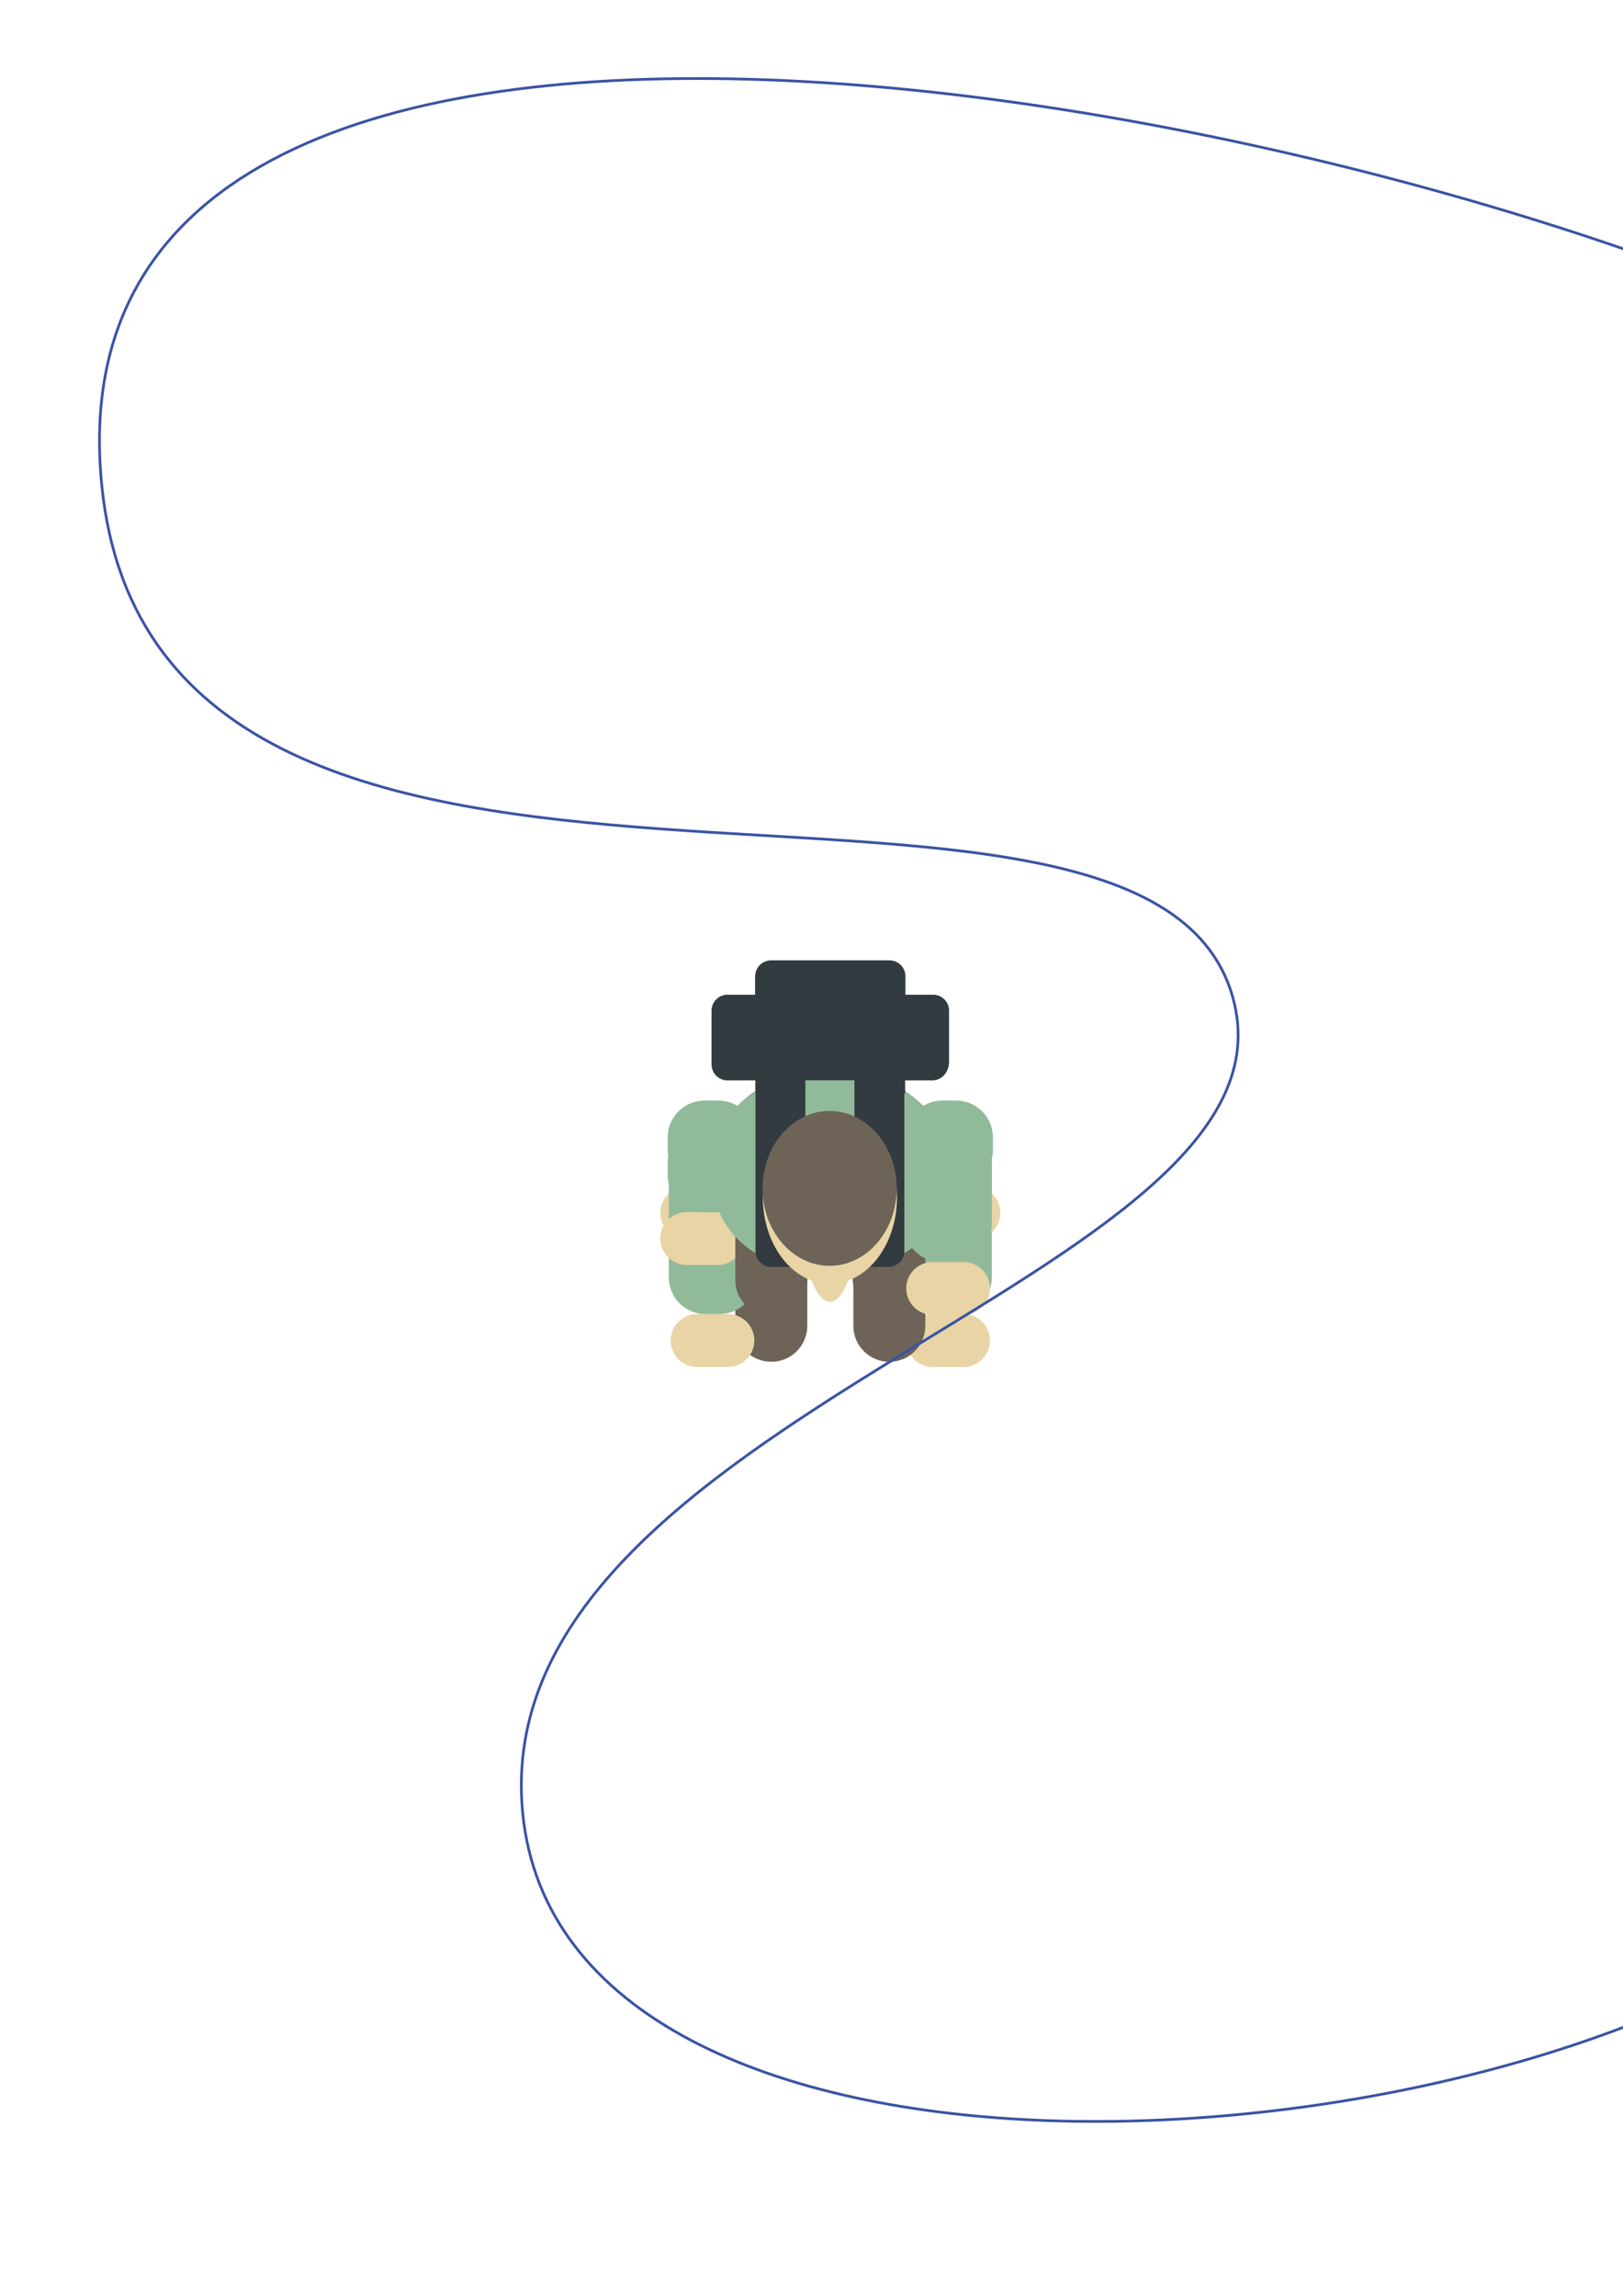 <?xml version="1.0" encoding="utf-8"?>
<!-- Generator: Adobe Illustrator 18.1.0, SVG Export Plug-In . SVG Version: 6.00 Build 0)  -->
<svg version="1.1" id="Layer_1" xmlns="http://www.w3.org/2000/svg" xmlns:xlink="http://www.w3.org/1999/xlink" x="0px" y="0px"
	 viewBox="0 0 595.3 841.9" enable-background="new 0 0 595.3 841.9" xml:space="preserve">
<g>
	<g id="m3">
		<path fill="#E8D4A5" d="M263.2,454.5h-11.3c-5.3,0-9.7-4.3-9.7-9.7v0c0-5.3,4.3-9.7,9.7-9.7h11.3c5.3,0,9.7,4.3,9.7,9.7v0
			C272.9,450.1,268.5,454.5,263.2,454.5z"/>
		<path fill="#323B3F" d="M347.8,389.7v-19.1c0-3.2-2.6-5.8-5.8-5.8h-75.2c-3.2,0-5.8,2.6-5.8,5.8v19.1c0,3.2,2.6,5.8,5.8,5.8H342
			C345.2,395.5,347.8,392.9,347.8,389.7z"/>
		<path fill="#323B3F" d="M331.7,377.1V358c0-3.2-2.6-5.8-5.8-5.8h-43.1c-3.2,0-5.8,2.6-5.8,5.8v19.1c0,3.2,2.6,5.8,5.8,5.8h43.1
			C329.1,382.9,331.7,380.3,331.7,377.1z"/>
		<path fill="#6D6357" d="M282.9,499.4L282.9,499.4c-7.3,0-13.2-5.9-13.2-13.2v-47.7c0-7.3,5.9-13.2,13.2-13.2h0
			c7.3,0,13.2,5.9,13.2,13.2v47.7C296.1,493.5,290.2,499.4,282.9,499.4z"/>
		<path fill="#6D6357" d="M325.9,472.9L325.9,472.9c-7.3,0-13.2-5.9-13.2-13.2v-47.7c0-7.3,5.9-13.2,13.2-13.2h0
			c7.3,0,13.2,5.9,13.2,13.2v47.7C339,467,333.1,472.9,325.9,472.9z"/>
		<path fill="#91BA9B" d="M314.8,463.6H294c-18.2,0-33-14.8-33-33v-2c0-18.2,14.8-33,33-33h20.8c18.2,0,33,14.8,33,33v2
			C347.8,448.8,333,463.6,314.8,463.6z"/>
		<path fill="#91BA9B" d="M263.5,435.1h-5.1c-7.5,0-13.5-6.1-13.5-13.5v-4.5c0-7.5,6.1-13.5,13.5-13.5h5.1c7.5,0,13.5,6.1,13.5,13.5
			v4.5C277,429.1,271,435.1,263.5,435.1z"/>
		<path fill="#91BA9B" d="M350.3,481.9h-5.1c-7.5,0-13.5-6.1-13.5-13.5v-42.7c0-7.5,6.1-13.5,13.5-13.5h5.1
			c7.5,0,13.5,6.1,13.5,13.5v42.7C363.8,475.9,357.8,481.9,350.3,481.9z"/>
		<path fill="#E8D4A5" d="M353.4,501.3h-11.3c-5.3,0-9.7-4.3-9.7-9.7v0c0-5.3,4.3-9.7,9.7-9.7h11.3c5.3,0,9.7,4.3,9.7,9.7v0
			C363.1,496.9,358.8,501.3,353.4,501.3z"/>
		<path fill="#323B3F" d="M295.4,458.1v-84.8c0-3.2-2.6-5.8-5.8-5.8h-6.7c-3.2,0-5.8,2.6-5.8,5.8v84.8c0,3.2,2.6,5.8,5.8,5.8h6.7
			C292.8,463.9,295.4,461.3,295.4,458.1z"/>
		<path fill="#323B3F" d="M331.7,458.1v-84.8c0-3.2-2.6-5.8-5.8-5.8h-6.7c-3.2,0-5.8,2.6-5.8,5.8v84.8c0,3.2,2.6,5.8,5.8,5.8h6.7
			C329.1,463.9,331.7,461.3,331.7,458.1z"/>
		<ellipse fill="#E8D4A5" cx="304.4" cy="438.4" rx="24.6" ry="31.7"/>
		<ellipse fill="#E8D4A5" cx="304.4" cy="447.9" rx="9.7" ry="28.8"/>
		<ellipse fill="#6D6357" cx="304.3" cy="435.1" rx="24.6" ry="28.4"/>
	</g>
	<g id="m2">
		<path fill="#E8D4A5" d="M345.9,454.5h11.3c5.3,0,9.7-4.3,9.7-9.7v0c0-5.3-4.3-9.7-9.7-9.7h-11.3c-5.3,0-9.7,4.3-9.7,9.7v0
			C336.2,450.1,340.6,454.5,345.9,454.5z"/>
		<path fill="#323B3F" d="M261.3,389.7v-19.1c0-3.2,2.6-5.8,5.8-5.8h75.2c3.2,0,5.8,2.6,5.8,5.8v19.1c0,3.2-2.6,5.8-5.8,5.8h-75.2
			C263.9,395.5,261.3,392.9,261.3,389.7z"/>
		<path fill="#323B3F" d="M277.4,377.1V358c0-3.2,2.6-5.8,5.8-5.8h43.1c3.2,0,5.8,2.6,5.8,5.8v19.1c0,3.2-2.6,5.8-5.8,5.8h-43.1
			C280,382.9,277.4,380.3,277.4,377.1z"/>
		<path fill="#6D6357" d="M326.2,499.4L326.2,499.4c7.3,0,13.2-5.9,13.2-13.2v-47.7c0-7.3-5.9-13.2-13.2-13.2h0
			c-7.3,0-13.2,5.9-13.2,13.2v47.7C313,493.5,318.9,499.4,326.2,499.4z"/>
		<path fill="#6D6357" d="M283.2,472.9L283.2,472.9c7.3,0,13.2-5.9,13.2-13.2v-47.7c0-7.3-5.9-13.2-13.2-13.2h0
			c-7.3,0-13.2,5.9-13.2,13.2v47.7C270.1,467,276,472.9,283.2,472.9z"/>
		<path fill="#91BA9B" d="M294.3,463.6h20.8c18.2,0,33-14.8,33-33v-2c0-18.2-14.8-33-33-33h-20.8c-18.2,0-33,14.8-33,33v2
			C261.3,448.8,276.1,463.6,294.3,463.6z"/>
		<path fill="#91BA9B" d="M345.6,435.1h5.1c7.5,0,13.5-6.1,13.5-13.5v-4.5c0-7.5-6.1-13.5-13.5-13.5h-5.1c-7.5,0-13.5,6.1-13.5,13.5
			v4.5C332.1,429.1,338.1,435.1,345.6,435.1z"/>
		<path fill="#91BA9B" d="M258.8,481.9h5.1c7.5,0,13.5-6.1,13.5-13.5v-42.7c0-7.5-6.1-13.5-13.5-13.5h-5.1
			c-7.5,0-13.5,6.1-13.5,13.5v42.7C245.3,475.9,251.3,481.9,258.8,481.9z"/>
		<path fill="#E8D4A5" d="M255.7,501.3H267c5.3,0,9.7-4.3,9.7-9.7v0c0-5.3-4.3-9.7-9.7-9.7h-11.3c-5.3,0-9.7,4.3-9.7,9.7v0
			C246,496.9,250.3,501.3,255.7,501.3z"/>
		<path fill="#323B3F" d="M313.7,458.1v-84.8c0-3.2,2.6-5.8,5.8-5.8h6.7c3.2,0,5.8,2.6,5.8,5.8v84.8c0,3.2-2.6,5.8-5.8,5.8h-6.7
			C316.3,463.9,313.7,461.3,313.7,458.1z"/>
		<path fill="#323B3F" d="M277.4,458.1v-84.8c0-3.2,2.6-5.8,5.8-5.8h6.7c3.2,0,5.8,2.6,5.8,5.8v84.8c0,3.2-2.6,5.8-5.8,5.8h-6.7
			C280,463.9,277.4,461.3,277.4,458.1z"/>
		<ellipse fill="#E8D4A5" cx="304.7" cy="438.4" rx="24.6" ry="31.7"/>
		<ellipse fill="#E8D4A5" cx="304.7" cy="447.9" rx="9.7" ry="28.8"/>
		<ellipse fill="#6D6357" cx="304.8" cy="435.1" rx="24.6" ry="28.4"/>
	</g>
	<g id="m1">
		<path fill="#E8D4A5" d="M263.2,463.9h-11.3c-5.3,0-9.7-4.3-9.7-9.7v0c0-5.3,4.3-9.7,9.7-9.7h11.3c5.3,0,9.7,4.3,9.7,9.7v0
			C272.9,459.5,268.5,463.9,263.2,463.9z"/>
		<path fill="#323B3F" d="M347.8,390.4v-19.1c0-3.2-2.6-5.8-5.8-5.8h-75.2c-3.2,0-5.8,2.6-5.8,5.8v19.1c0,3.2,2.6,5.8,5.8,5.8H342
			C345.2,396.2,347.8,393.6,347.8,390.4z"/>
		<path fill="#323B3F" d="M331.7,377.8v-19.1c0-3.2-2.6-5.8-5.8-5.8h-43.1c-3.2,0-5.8,2.6-5.8,5.8v19.1c0,3.2,2.6,5.8,5.8,5.8h43.1
			C329.1,383.6,331.7,380.9,331.7,377.8z"/>
		<path fill="#6D6357" d="M282.9,482.6L282.9,482.6c-7.3,0-13.2-5.9-13.2-13.2v-30.2c0-7.3,5.9-13.2,13.2-13.2h0
			c7.3,0,13.2,5.9,13.2,13.2v30.2C296.1,476.7,290.2,482.6,282.9,482.6z"/>
		<path fill="#6D6357" d="M325.9,481.6L325.9,481.6c-7.3,0-13.2-5.9-13.2-13.2v-47.7c0-7.3,5.9-13.2,13.2-13.2h0
			c7.3,0,13.2,5.9,13.2,13.2v47.7C339,475.7,333.1,481.6,325.9,481.6z"/>
		<path fill="#91BA9B" d="M314.8,464.2H294c-18.2,0-33-14.8-33-33v-2c0-18.2,14.8-33,33-33h20.8c18.2,0,33,14.8,33,33v2
			C347.8,449.5,333,464.2,314.8,464.2z"/>
		<path fill="#91BA9B" d="M263.5,444.6h-5.1c-7.5,0-13.5-6.1-13.5-13.5v-4.5c0-7.5,6.1-13.5,13.5-13.5h5.1c7.5,0,13.5,6.1,13.5,13.5
			v4.5C277,438.5,271,444.6,263.5,444.6z"/>
		<path fill="#91BA9B" d="M350.3,462.8h-5.1c-7.5,0-13.5-6.1-13.5-13.5v-20.8c0-7.5,6.1-13.5,13.5-13.5h5.1
			c7.5,0,13.5,6.1,13.5,13.5v20.8C363.8,456.8,357.8,462.8,350.3,462.8z"/>
		<path fill="#E8D4A5" d="M353.4,482.2h-11.3c-5.3,0-9.7-4.3-9.7-9.7v0c0-5.3,4.3-9.7,9.7-9.7h11.3c5.3,0,9.7,4.3,9.7,9.7v0
			C363.1,477.8,358.8,482.2,353.4,482.2z"/>
		<path fill="#323B3F" d="M295.4,458.8V374c0-3.2-2.6-5.8-5.8-5.8h-6.7c-3.2,0-5.8,2.6-5.8,5.8v84.8c0,3.2,2.6,5.8,5.8,5.8h6.7
			C292.8,464.6,295.4,461.9,295.4,458.8z"/>
		<path fill="#323B3F" d="M331.7,458.8V374c0-3.2-2.6-5.8-5.8-5.8h-6.7c-3.2,0-5.8,2.6-5.8,5.8v84.8c0,3.2,2.6,5.8,5.8,5.8h6.7
			C329.1,464.6,331.7,461.9,331.7,458.8z"/>
		<ellipse fill="#E8D4A5" cx="304.4" cy="439.1" rx="24.6" ry="31.7"/>
		<ellipse fill="#E8D4A5" cx="304.4" cy="448.6" rx="9.7" ry="28.8"/>
		<ellipse fill="#6D6357" cx="304.3" cy="435.8" rx="24.6" ry="28.4"/>
	</g>
</g>
<path class="path" fill="none" stroke="#3A53A4" stroke-miterlimit="10" d="M684,126.9C478.7,29.2,14.5-53.2,37.3,177.7
	c20.1,203.2,387.4,70,415.5,190.5c23.7,101.5-275.2,150.4-261.1,296.5c14.6,150.8,342.1,136.8,476.3,41.2"/>
</svg>
